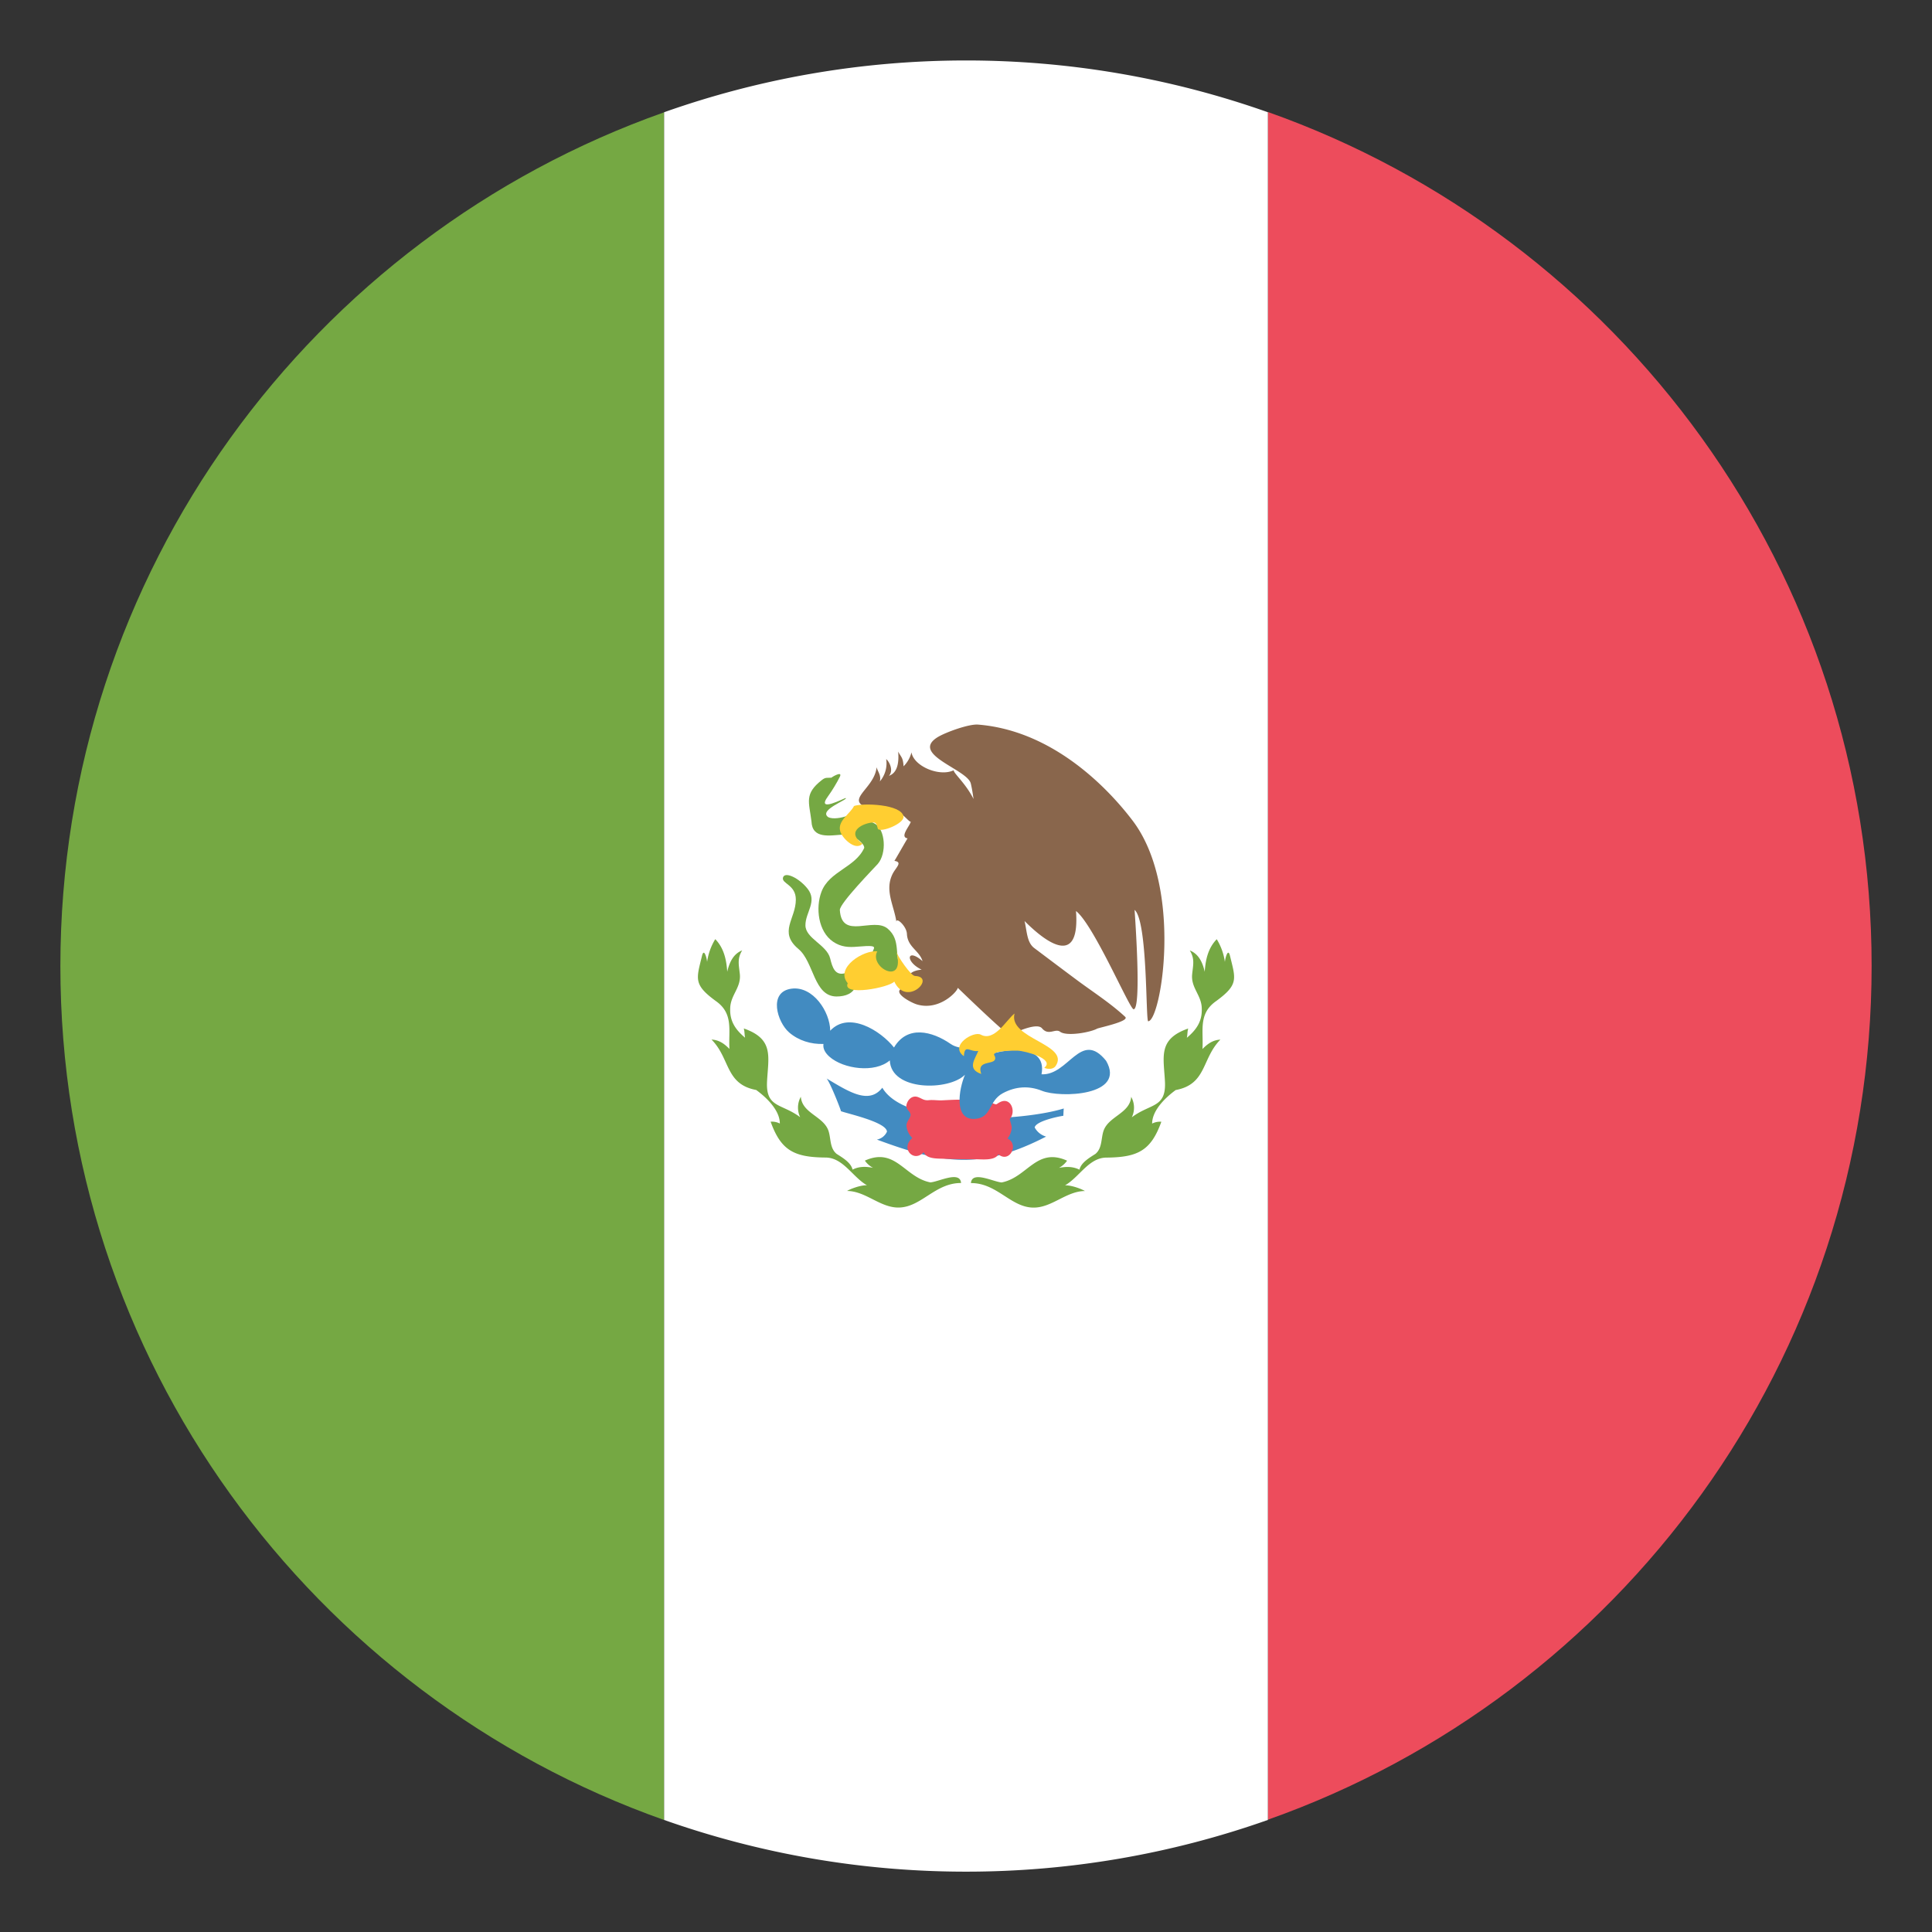 <svg xmlns="http://www.w3.org/2000/svg" viewBox="0 0 64 64"><rect x="0" y="0" width="64" height="64" fill="#333333" stroke="none"/><path fill="#ed4c5c" d="M62 32c0-13.06-8.35-24.17-20-28.29v56.57c11.65-4.119 20-15.227 20-28.29"/><path fill="#75a843" d="M2 32c0 13.06 8.35 24.17 20 28.29V3.72C10.35 7.839 2 18.945 2 32.01"/><path fill="#fff" d="M42 3.718a29.942 29.942 0 0 0-10-1.715c-3.507 0-6.872.608-10 1.715v56.57a29.966 29.966 0 0 0 10 1.713 29.94 29.94 0 0 0 10-1.713V3.718"/><g fill="#75a843"><path d="M40.744 31.659c-.064-.265-.156.069-.168.207a1.947 1.947 0 0 0-.27-.753c-.289.296-.371.68-.398 1.079-.066-.296-.195-.59-.492-.706h-.002c.17.277.109.477.078.786-.047.449.309.69.318 1.13.018.431-.178.711-.494.976.023-.101.014-.204.045-.307-1.012.352-.811.938-.77 1.765.041.875-.488.713-1.098 1.176a.735.735 0 0 0-.021-.678v.002c-.045.556-.768.643-.922 1.143-.078.25-.039.555-.26.744-.188.121-.48.287-.531.524-.221-.11-.443-.104-.678-.06a.795.795 0 0 0 .268-.238c-1.018-.457-1.313.555-2.168.721-.275-.019-.984-.398-1.018.021.854-.006 1.309.788 2.045.812.625.021 1.105-.545 1.73-.549-.057-.041-.404-.192-.656-.189.473-.27.785-.914 1.367-.918 1.047-.008 1.48-.234 1.822-1.188a.576.576 0 0 0-.305.061c0-.442.447-.867.781-1.111 1.031-.191.859-1.045 1.48-1.67-.246.012-.418.133-.594.311.039-.598-.143-1.158.436-1.575.774-.561.663-.742.475-1.516m-4.906 7.16l.002-.009-.002.009M38.4 36.66l-.002.002.002-.002M23.256 31.659c-.187.773-.298.955.474 1.514.577.417.396.978.434 1.575-.174-.178-.348-.299-.594-.311.623.625.45 1.479 1.48 1.67.335.244.784.669.783 1.111a.585.585 0 0 0-.305-.061c.342.953.774 1.18 1.823 1.188.581.004.894.648 1.367.918-.253-.003-.601.148-.657.189.625.004 1.106.57 1.73.549.736-.023 1.192-.817 2.046-.812-.033-.419-.742-.039-1.018-.021-.855-.166-1.15-1.178-2.169-.721.071.101.161.18.269.238-.235-.045-.458-.051-.677.06-.052-.237-.345-.403-.532-.524-.222-.189-.183-.494-.26-.744-.153-.5-.877-.587-.921-1.143l-.001-.002a.74.74 0 0 0-.021.678c-.608-.463-1.14-.301-1.098-1.176.041-.827.241-1.413-.77-1.765.03.103.021.206.043.307-.316-.265-.512-.545-.493-.976.01-.44.365-.682.319-1.13-.032-.31-.093-.509.077-.786h-.002c-.296.116-.425.41-.492.706-.028-.399-.109-.783-.397-1.079a1.964 1.964 0 0 0-.27.753c-.012-.135-.103-.469-.168-.205m4.905 7.152l.003.009-.003-.009m-2.558-2.149l-.003-.002.003.002"/></g><path fill="#428bc1" d="M34.656 37.652a.62.62 0 0 1-.381-.304c.043-.208.762-.36.949-.386.004-.081.008-.162.014-.242-1.33.414-5.224.65-6.01-.688-.438.56-1.083.151-1.843-.304.146.188.533 1.204.469 1.08.2.08 1.51.359 1.528.679a.458.458 0 0 1-.334.263c2.165.803 3.435 1.018 5.604-.098"/><path fill="#ed4c5c" d="M33.373 37.715a.606.606 0 0 0 .141-.378c0-.038-.07-.265-.064-.271.219-.24.037-.73-.314-.561-.162.078-.088.109-.273.033-.063-.025-.127-.066-.195-.07l-.734-.037c-.208-.01-.491.008-.724.019-.147.007-.296-.021-.447-.005-.161.016-.224-.057-.357-.104-.183-.064-.332.078-.375.248-.044.172.132.215.132.343-.001.103-.139.221-.134.36a.627.627 0 0 0 .194.406c-.41.338.049.832.375.469.087.227.447.21.652.218.357.015.716.017 1.074.017.205 0 .631.055.748-.164.371.309.701-.338.301-.523"/><path fill="#428bc1" d="M36.641 35.14c-.84-1.041-1.242.496-2.139.447.219-1.152-1.574-.824-2.119-.481.125-.138.198-.323.318-.466-.381.049-.874.174-1.212-.06-.615-.425-1.434-.626-1.874.12-.438-.553-1.492-1.219-2.113-.557-.006-.623-.567-1.486-1.282-1.392-.78.103-.473 1.11-.079 1.45.314.271.727.396 1.137.381-.027.168.077.315.198.422.465.412 1.506.549 2 .123.041 1.025 1.963 1.01 2.49.475-.203.479-.379 1.504.326 1.463.57-.035.439-.586.926-.85.43-.232.871-.252 1.295-.082.608.245 2.803.173 2.128-.993"/><g fill="#75a843"><path d="M28.358 32.637c-.073-.22-.303-.366-.342-.404-.356.111-.444-.192-.515-.482-.111-.455-.82-.662-.82-1.1-.001-.434.405-.788.071-1.211-.279-.354-.756-.584-.814-.369-.055.203.425.233.425.728.002.641-.587 1.073.087 1.638.517.431.503 1.573 1.265 1.573.299-.002.56-.098.643-.373"/><path d="M29.854 32.11c-.247-.448.006-.962-.447-1.346-.477-.404-1.523.388-1.586-.617-.014-.218 1.148-1.405 1.256-1.528.304-.35.25-1.138-.09-1.331-.413-.235-.542.046-.813.368.134.077.458.267.455.431-.296.654-1.161.767-1.419 1.46-.198.529-.107 1.314.389 1.649.266.181.522.189.813.163.904-.079.374.078.507.325.149.273.526.971.935.426M26.881 27.21c.024.588.597.466 1.046.437-.035-.188.029-.41.112-.613-.155.057-.452.114-.604.034-.334-.236.685-.588.58-.632-.027-.011-1.013.522-.581-.065.127-.173.292-.447.385-.635.112-.227-.302.028-.272.025-.135.015-.194-.025-.321.078-.592.462-.424.725-.345 1.371"/></g><path fill="#89664c" d="M37.516 27.18c-.498-.654-2.377-2.96-5.119-3.177-.307-.024-1.093.262-1.35.425-.894.57 1.01 1.061 1.113 1.531.039.164.065.335.09.509-.264-.522-.646-.835-.66-.951-.468.223-1.321-.132-1.396-.595a1 1 0 0 1-.262.463c-.019-.3-.079-.295-.179-.488.025.294.007.693-.306.803.15-.161.039-.438-.091-.556a.923.923 0 0 1-.21.742c.052-.208-.077-.333-.107-.472-.074.756-1.184 1.116-.143 1.395.409.11.613-.035.974.169.092.052.254.251.301.243-.037.146-.377.509-.107.551-.054.085-.43.747-.436.746.284.04.052.214-.057.427-.276.547.043 1.04.126 1.604-.03-.192.334.121.346.389.02.437.416.552.517.901-.513-.452-.597.008-.029.283-.465.038-.61.327-.147.543-1.213.026-.236.54-.017.606.757.231 1.363-.443 1.36-.549-.001 0 1.631 1.58 1.715 1.56.068-.015.887-.44 1.076-.218.217.26.438-.006.598.113.215.162.99.026 1.225-.1.066-.036 1.092-.243.932-.393-.479-.447-1.059-.818-1.582-1.206-.479-.356-.955-.715-1.432-1.074-.246-.187-.238-.557-.32-.894.893.892 1.832 1.394 1.705-.331.584.45 1.779 3.254 1.908 3.254.268 0 .049-3.03.033-3.292.438.375.365 3.693.451 3.69.425-.017 1.173-4.429-.52-6.651"/><g fill="#ffce31"><path d="M30.31 32.33c-.141-.005-.581-.665-.618-.801.321 1.168-.917.521-.632-.013-.443-.058-1.413.541-.978 1.054-.2.448 1.38.144 1.542-.054.408.871 1.406-.159.686-.186M34.971 35.31c.479-.719-1.58-.9-1.363-1.736-.266.205-.668.945-1.118.7-.237-.13-1.049.362-.564.71h.004c.026-.414.199-.125.477-.17-.11.274-.384.598.099.762-.189-.533.581-.234.446-.595-.174-.19.705-.179.756-.177.26.01 1.254.275.885.568.114.053.298.059.378-.062M28.29 26.7c-.12.25-.545.487-.46.82.035.21.5.694.741.428-.599-.42.077-.707.371-.702.116.002.125.19.138.21.095.138.885-.176.849-.409-.065-.414-1.364-.45-1.639-.347m-.003.004"/></g></svg>